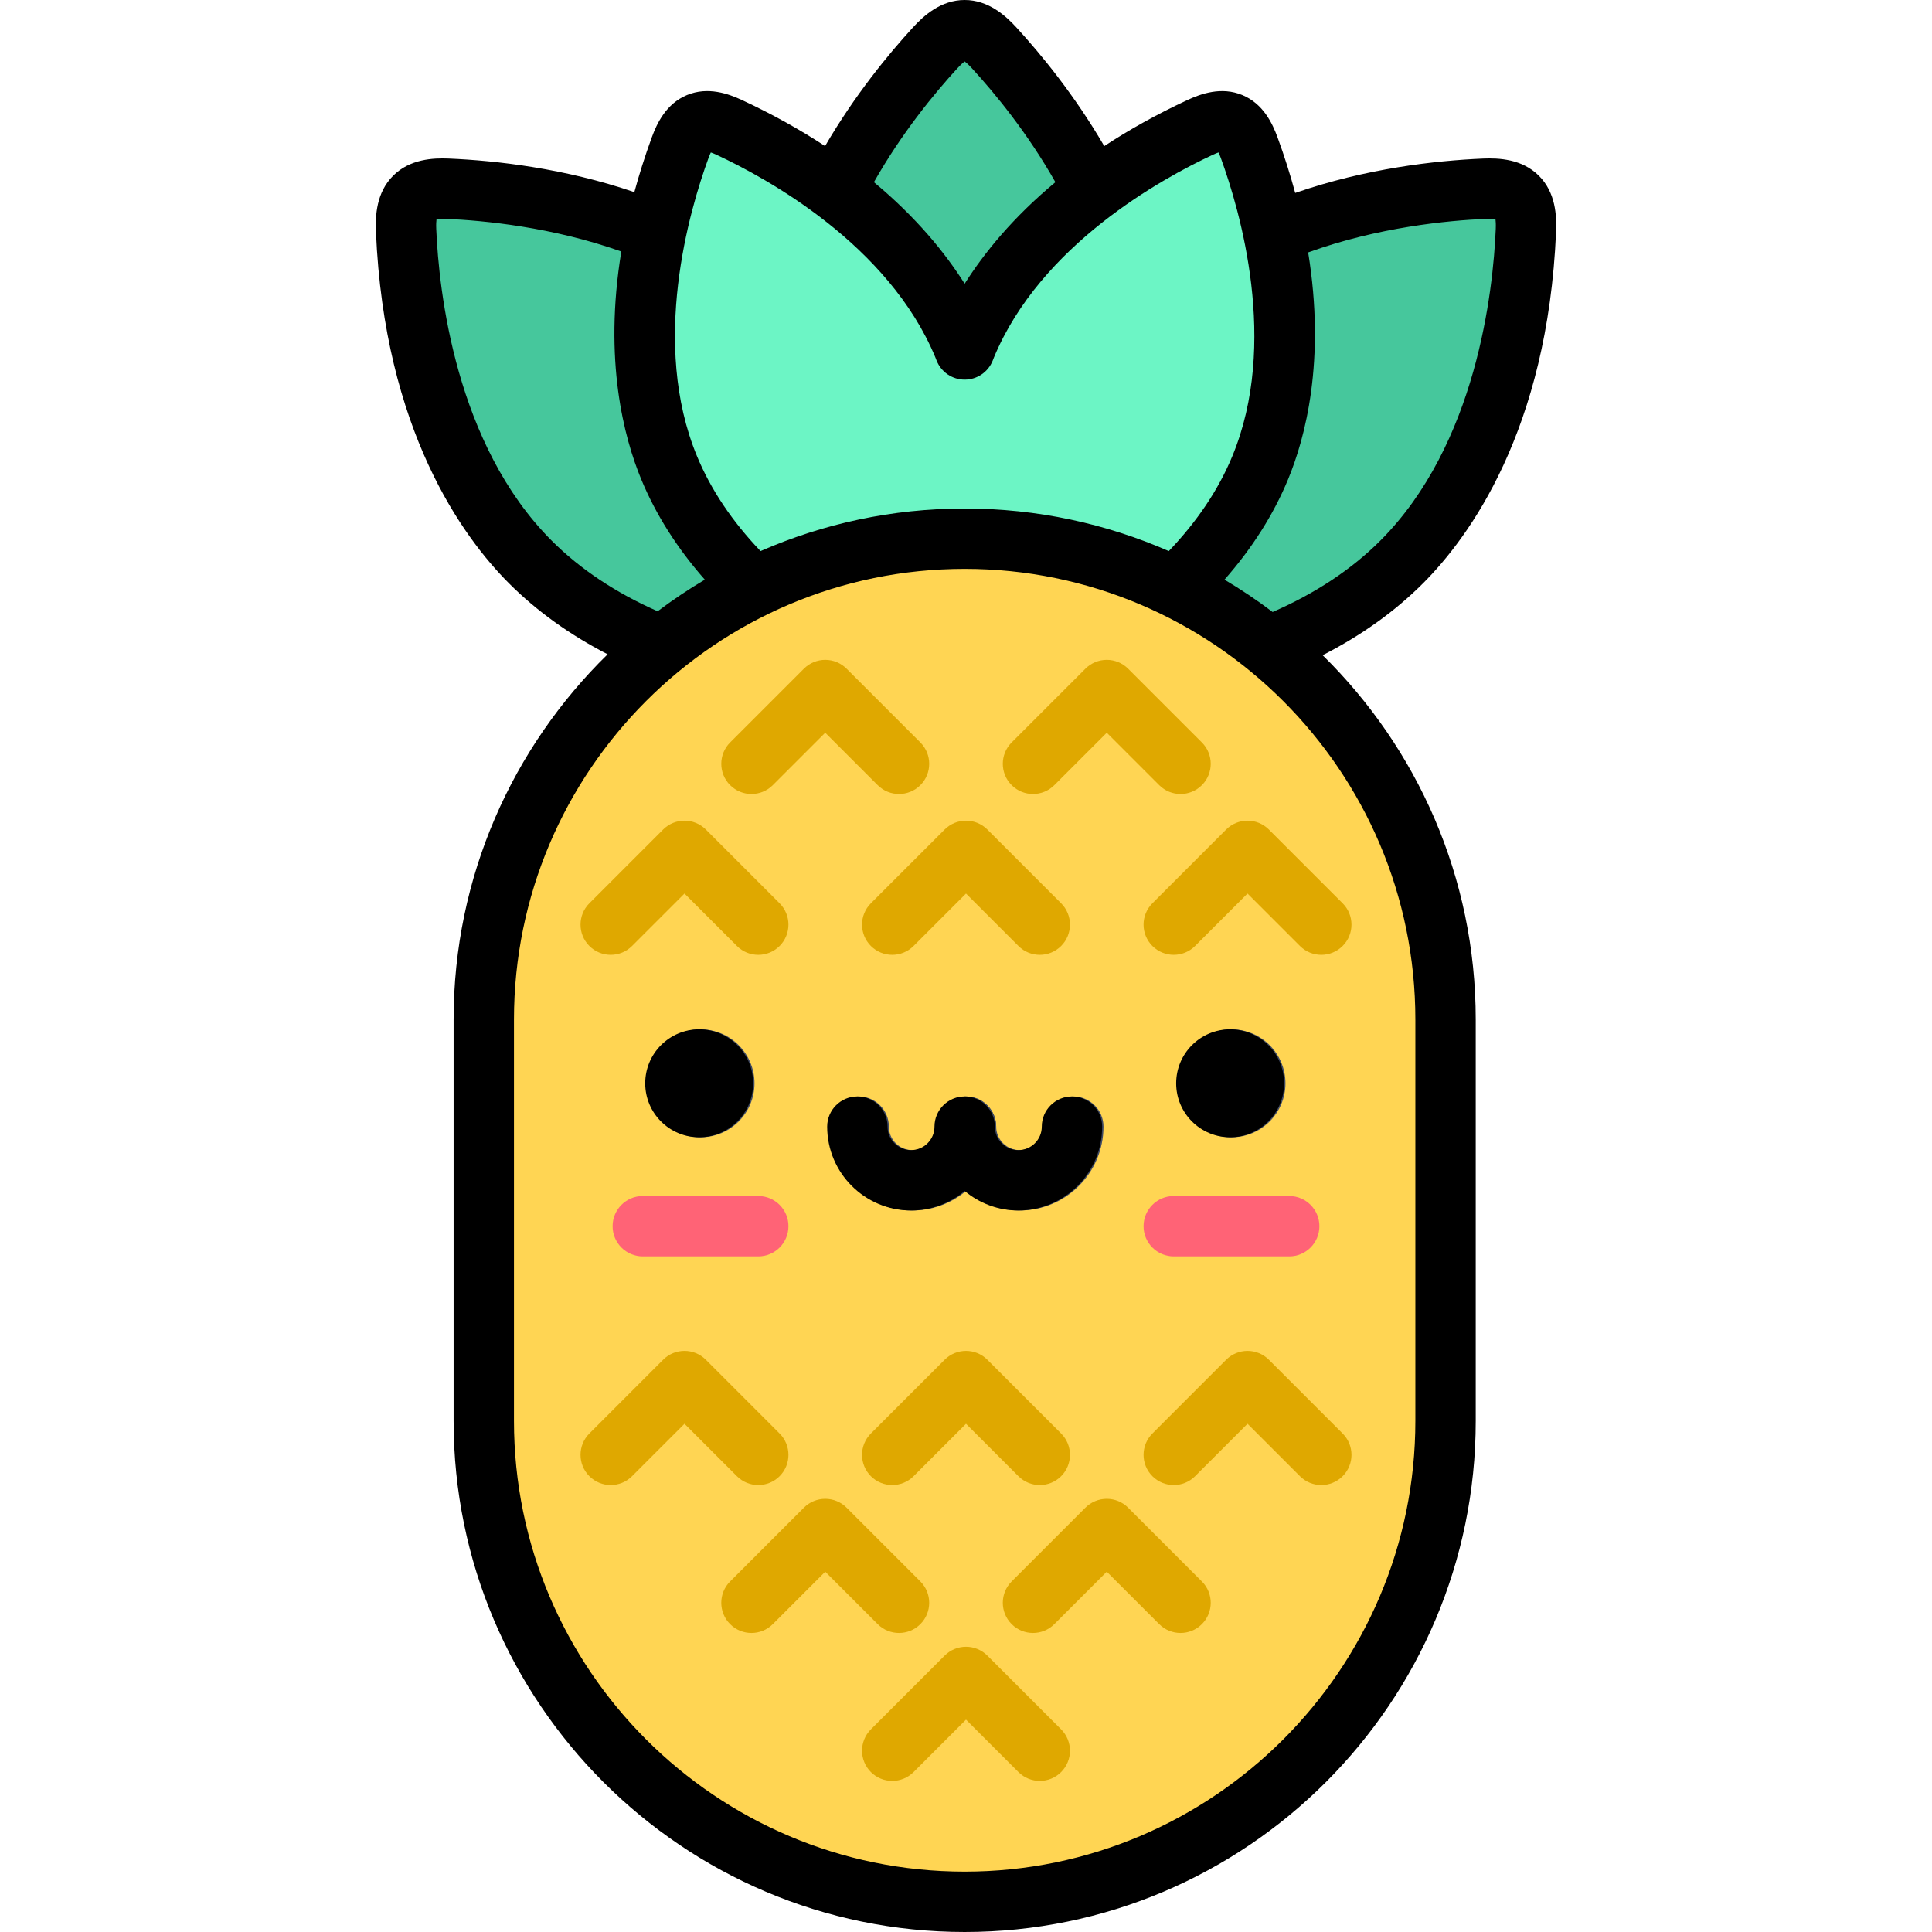 <?xml version="1.0" encoding="iso-8859-1"?>
<!-- Generator: Adobe Illustrator 19.0.0, SVG Export Plug-In . SVG Version: 6.00 Build 0)  -->
<svg version="1.1" id="Layer_1" xmlns="http://www.w3.org/2000/svg" xmlns:xlink="http://www.w3.org/1999/xlink" x="0px" y="0px"
	 viewBox="0 0 512 512" style="enable-background:new 0 0 512 512;" xml:space="preserve">
<g>
	<path style="fill:#46C79C;" d="M302.664,98.108c0,38.157-25.575,70.968-38.859,85.436c-5.747,6.259-9.915,6.205-15.612-0.002
		c-13.285-14.467-38.861-47.275-38.857-85.435c-0.002-38.157,25.573-70.969,38.855-85.433c5.699-6.211,9.869-6.258,15.617-0.004
		C277.089,27.142,302.663,59.954,302.664,98.108z"/>
	<path style="fill:#46C79C;" d="M305.099,82.949c-26.981,26.982-32.098,68.265-32.934,87.889c-0.362,8.49,2.623,11.399,11.04,11.04
		c19.625-0.837,60.908-5.951,87.887-32.937c26.984-26.98,32.101-68.265,32.935-87.884c0.363-8.423-2.553-11.403-11.039-11.045
		C373.363,50.853,332.078,55.971,305.099,82.949z"/>
	<path style="fill:#46C79C;" d="M206.901,82.949c26.981,26.982,32.098,68.265,32.934,87.889c0.362,8.49-2.623,11.399-11.04,11.04
		c-19.625-0.837-60.908-5.951-87.887-32.937c-26.984-26.98-32.101-68.265-32.935-87.884c-0.363-8.423,2.553-11.403,11.039-11.045
		C138.637,50.853,179.922,55.971,206.901,82.949z"/>
</g>
<path style="fill:#6CF5C5;" d="M331.415,39.18c-2.611-7.16-6.078-8.642-13.042-5.406c-16.102,7.493-48.817,26.052-62.018,57.922
	c-0.125,0.302-0.234,0.606-0.354,0.91c-0.121-0.303-0.229-0.607-0.355-0.91c-13.202-31.87-45.917-50.428-62.018-57.922
	c-6.964-3.236-10.431-1.753-13.042,5.406c-6.09,16.678-16.101,52.933-2.896,84.806c13.199,31.876,45.913,50.431,62.016,57.921
	c6.908,3.214,25.683,3.214,32.591,0c16.103-7.488,48.818-26.044,62.016-57.921C347.516,92.114,337.506,55.858,331.415,39.18z"/>
<path style="fill:#FFD553;" d="M383.44,376.56C383.44,446.943,326.383,504,256.001,504S128.56,446.944,128.56,376.56V270.195
	c0-70.382,57.057-127.439,127.439-127.439s127.44,57.057,127.44,127.439V376.56z"/>
<circle style="fill:#3F4963;" cx="185.646" cy="287.087" r="14.303"/>
<path style="fill:#FF6376;" d="M200.947,332.957h-30.601c-4.418,0-7.999-3.58-7.999-7.999c0-4.419,3.582-7.999,7.999-7.999h30.601
	c4.418,0,7.999,3.58,7.999,7.999C208.946,329.377,205.364,332.957,200.947,332.957z"/>
<circle style="fill:#3F4963;" cx="326.357" cy="287.087" r="14.303"/>
<path style="fill:#FF6376;" d="M341.654,332.957h-30.601c-4.418,0-7.999-3.58-7.999-7.999c0-4.419,3.582-7.999,7.999-7.999h30.601
	c4.418,0,7.999,3.58,7.999,7.999C349.653,329.377,346.073,332.957,341.654,332.957z"/>
<g>
	<path style="fill:#3F4963;" d="M241.781,320.79c-12.251,0-22.218-9.967-22.218-22.216c0-4.419,3.582-7.999,7.999-7.999
		c4.418,0,7.999,3.58,7.999,7.999c0,3.429,2.79,6.218,6.219,6.218c3.429,0,6.219-2.789,6.219-6.218c0-4.419,3.582-7.999,7.999-7.999
		s7.999,3.58,7.999,7.999C263.999,310.823,254.033,320.79,241.781,320.79z"/>
	<path style="fill:#3F4963;" d="M270.219,320.79c-12.251,0-22.218-9.967-22.218-22.216c0-4.419,3.582-7.999,7.999-7.999
		s7.999,3.58,7.999,7.999c0,3.429,2.79,6.218,6.219,6.218c3.429,0,6.219-2.789,6.219-6.218c0-4.419,3.582-7.999,7.999-7.999
		c4.418,0,7.999,3.58,7.999,7.999C292.435,310.823,282.469,320.79,270.219,320.79z"/>
</g>
<g>
	<path style="fill:#DFA800;" d="M275.552,253.038c-2.047,0-4.095-0.781-5.656-2.342L256.001,236.8l-13.895,13.895
		c-3.124,3.124-8.189,3.122-11.313,0c-3.124-3.125-3.124-8.189,0-11.313l19.552-19.551c3.124-3.123,8.189-3.123,11.312,0
		l19.552,19.551c3.124,3.125,3.124,8.189,0,11.313C279.646,252.257,277.598,253.038,275.552,253.038z"/>
	<path style="fill:#DFA800;" d="M200.947,253.038c-2.047,0-4.095-0.781-5.656-2.342L181.396,236.8l-13.896,13.895
		c-3.124,3.124-8.189,3.123-11.312-0.001c-3.124-3.124-3.124-8.189,0-11.312l19.552-19.551c3.124-3.123,8.188-3.123,11.312,0
		l19.551,19.551c3.124,3.125,3.124,8.189,0,11.313C205.041,252.257,202.993,253.038,200.947,253.038z"/>
	<path style="fill:#DFA800;" d="M238.25,210.417c-2.047,0-4.095-0.781-5.656-2.342l-13.896-13.896l-13.895,13.896
		c-3.124,3.123-8.189,3.123-11.312,0c-3.124-3.125-3.124-8.189,0-11.312l19.552-19.553c1.5-1.5,3.535-2.342,5.656-2.342
		c2.121,0,4.156,0.843,5.656,2.342l19.552,19.552c3.124,3.125,3.124,8.189,0,11.313C242.344,209.636,240.296,210.417,238.25,210.417
		z"/>
	<path style="fill:#DFA800;" d="M350.158,253.038c-2.047,0-4.095-0.781-5.656-2.342L330.605,236.8l-13.895,13.895
		c-3.124,3.124-8.189,3.122-11.312,0c-3.124-3.125-3.124-8.189,0-11.313l19.552-19.551c3.124-3.123,8.189-3.123,11.312,0
		l19.552,19.551c3.124,3.124,3.124,8.189,0,11.312C354.251,252.257,352.204,253.038,350.158,253.038z"/>
	<path style="fill:#DFA800;" d="M312.855,210.417c-2.047,0-4.095-0.781-5.656-2.342l-13.895-13.896l-13.896,13.896
		c-3.124,3.123-8.189,3.123-11.312,0c-3.124-3.125-3.124-8.189,0-11.313l19.552-19.552c1.5-1.5,3.535-2.342,5.656-2.342
		s4.156,0.843,5.656,2.342l19.552,19.553c3.124,3.124,3.124,8.188,0,11.312C316.948,209.636,314.901,210.417,312.855,210.417z"/>
	<path style="fill:#DFA800;" d="M275.552,393.55c-2.047,0-4.095-0.781-5.656-2.342l-13.895-13.895l-13.895,13.895
		c-3.124,3.124-8.189,3.122-11.313,0c-3.124-3.125-3.124-8.189,0-11.313l19.552-19.551c3.124-3.123,8.189-3.123,11.312,0
		l19.552,19.551c3.124,3.125,3.124,8.189,0,11.313C279.646,392.769,277.598,393.55,275.552,393.55z"/>
	<path style="fill:#DFA800;" d="M275.552,471.958c-2.047,0-4.095-0.782-5.656-2.342l-13.895-13.896l-13.895,13.896
		c-3.124,3.123-8.189,3.123-11.313,0c-3.124-3.125-3.124-8.189,0-11.312l19.552-19.553c1.5-1.5,3.535-2.342,5.656-2.342
		c2.121,0,4.156,0.843,5.656,2.342l19.552,19.553c3.124,3.124,3.124,8.188,0,11.312
		C279.646,471.176,277.598,471.958,275.552,471.958z"/>
	<path style="fill:#DFA800;" d="M200.947,393.55c-2.047,0-4.095-0.781-5.656-2.342l-13.895-13.895l-13.896,13.895
		c-3.124,3.124-8.189,3.123-11.312-0.001c-3.124-3.124-3.124-8.189,0-11.313l19.552-19.551c3.124-3.124,8.188-3.122,11.312,0
		l19.551,19.551c3.124,3.125,3.124,8.189,0,11.313C205.041,392.769,202.993,393.55,200.947,393.55z"/>
	<path style="fill:#DFA800;" d="M312.855,432.753c-2.047,0-4.095-0.781-5.656-2.342l-13.895-13.896l-13.896,13.896
		c-3.124,3.123-8.189,3.123-11.312,0c-3.124-3.125-3.124-8.189,0-11.314l19.552-19.552c1.5-1.5,3.535-2.342,5.656-2.342
		s4.156,0.843,5.656,2.342l19.552,19.553c3.124,3.124,3.124,8.188,0,11.313C316.948,431.973,314.901,432.753,312.855,432.753z"/>
	<path style="fill:#DFA800;" d="M350.158,393.55c-2.047,0-4.095-0.781-5.656-2.342l-13.896-13.895l-13.895,13.895
		c-3.124,3.124-8.189,3.122-11.312,0c-3.124-3.125-3.124-8.189,0-11.313l19.552-19.551c3.124-3.123,8.189-3.123,11.312,0
		l19.552,19.551c3.124,3.124,3.124,8.189,0,11.313C354.251,392.769,352.204,393.55,350.158,393.55z"/>
	<path style="fill:#DFA800;" d="M238.25,432.753c-2.047,0-4.095-0.781-5.656-2.342l-13.896-13.896l-13.896,13.896
		c-3.124,3.123-8.189,3.123-11.312,0c-3.124-3.125-3.124-8.189,0-11.313l19.552-19.553c1.5-1.5,3.535-2.342,5.656-2.342
		c2.121,0,4.156,0.843,5.656,2.342l19.552,19.552c3.124,3.125,3.124,8.189,0,11.314C242.344,431.973,240.296,432.753,238.25,432.753
		z"/>
</g>
<path d="M185.291,272.78c-7.899,0-14.303,6.404-14.303,14.303c0,7.901,6.404,14.305,14.303,14.305s14.303-6.404,14.303-14.305
	C199.594,279.183,193.191,272.78,185.291,272.78z M284.082,290.573c-4.419,0-7.999,3.58-7.999,7.999c0,3.429-2.79,6.218-6.22,6.218
	c-3.429,0-6.218-2.789-6.218-6.218c0-4.419-3.582-7.999-7.999-7.999c-4.419,0-7.999,3.58-7.999,7.999c0,3.429-2.79,6.218-6.22,6.218
	c-3.429,0-6.218-2.789-6.218-6.218c0-4.419-3.582-7.999-7.999-7.999c-4.419,0-7.999,3.58-7.999,7.999
	c0,12.251,9.966,22.216,22.217,22.216c5.405,0,10.363-1.943,14.219-5.164c3.856,3.221,8.813,5.164,14.217,5.164
	c12.251,0,22.219-9.966,22.219-22.216C292.081,294.155,288.5,290.573,284.082,290.573z M412.374,61.402
	c0.182-4.229-0.091-10.366-4.544-14.821c-4.455-4.46-10.592-4.737-14.829-4.56c-12.722,0.544-31.019,2.618-49.757,9.11
	c-1.278-4.721-2.811-9.612-4.666-14.69c-1.361-3.731-3.811-8.958-9.352-11.255c-5.543-2.3-10.975-0.339-14.581,1.337
	c-8.274,3.849-15.568,7.96-22.004,12.193c-7.839-13.459-16.733-24.304-23.298-31.455c-2.864-3.118-7.4-7.261-13.7-7.261h-0.006
	c-6.299,0.004-10.832,4.15-13.691,7.266c-6.542,7.123-15.445,17.972-23.296,31.447c-6.438-4.231-13.731-8.343-22.005-12.193
	c-3.604-1.675-9.033-3.637-14.578-1.335c-5.541,2.297-7.991,7.525-9.35,11.251c-1.827,5.003-3.342,9.824-4.609,14.48
	c-18.511-6.316-36.535-8.358-49.113-8.895c-4.23-0.183-10.37,0.1-14.824,4.56c-4.453,4.456-4.726,10.593-4.544,14.818
	c2.241,52.647,23.061,80.993,35.27,93.199c7.333,7.335,16.091,13.625,26.128,18.796c-25.169,24.606-40.817,58.908-40.817,96.803
	v106.365c0,74.683,60.757,135.438,135.438,135.438c74.681,0,135.438-60.757,135.438-135.438V270.197
	c0-37.771-15.548-71.974-40.571-96.563c10.23-5.214,19.143-11.588,26.587-19.034C389.312,142.39,410.133,114.045,412.374,61.402z
	 M253.73,18.084c0.879-0.958,1.509-1.504,1.914-1.81c0.405,0.306,1.037,0.852,1.916,1.808c6.248,6.808,14.806,17.257,22.132,30.193
	c-11.253,9.345-18.897,18.777-24.046,26.912c-5.149-8.135-12.794-17.567-24.048-26.912C238.933,35.321,247.5,24.868,253.73,18.084z
	 M187.745,41.921c0.242-0.664,0.455-1.158,0.632-1.519c0.379,0.129,0.879,0.327,1.52,0.625
	c13.314,6.196,45.618,23.833,58.002,53.726l0.317,0.815c1.213,3.042,4.155,5.037,7.431,5.037c3.273,0,6.218-1.996,7.431-5.037
	l0.315-0.811c12.384-29.897,44.689-47.535,57.999-53.728c0.642-0.3,1.143-0.496,1.525-0.627c0.175,0.363,0.389,0.856,0.634,1.523
	c5.035,13.791,15.411,49.091,3.018,79c-3.654,8.824-9.307,17.253-16.826,25.116c-16.579-7.252-34.872-11.284-54.094-11.284
	c-19.223,0-37.517,4.033-54.095,11.284c-7.52-7.866-13.174-16.294-16.827-25.116C172.333,91.016,182.707,55.715,187.745,41.921z
	 M146.211,143.286c-25.534-25.531-29.905-66.247-30.6-82.571c-0.057-1.3,0.003-2.131,0.073-2.633
	c0.503-0.07,1.334-0.131,2.632-0.077c9.776,0.419,27.978,2.122,46.339,8.647c-4.754,28.868,0.73,49.389,5.288,60.394
	c3.87,9.345,9.519,18.246,16.843,26.566c-4.328,2.566-8.504,5.362-12.505,8.378C163.182,157.097,153.745,150.823,146.211,143.286z
	 M375.087,270.197v106.365c0,65.86-53.581,119.44-119.44,119.44c-65.86,0-119.44-53.58-119.44-119.44V270.197
	c0-65.86,53.58-119.44,119.44-119.44C321.505,150.756,375.087,204.336,375.087,270.197z M337.261,162.185
	c-4.079-3.089-8.336-5.951-12.757-8.572c7.324-8.32,12.974-17.222,16.843-26.564c4.548-10.976,10.015-31.413,5.33-60.156
	c18.587-6.725,37.113-8.464,47.001-8.887c1.304-0.054,2.135,0.006,2.639,0.077c0.069,0.502,0.128,1.335,0.073,2.635
	c-0.694,16.322-5.066,57.038-30.601,82.569C358.152,150.925,348.558,157.261,337.261,162.185z M325.999,272.78
	c-7.899,0-14.303,6.404-14.303,14.303c0,7.901,6.404,14.305,14.303,14.305s14.303-6.404,14.303-14.305
	C340.302,279.183,333.898,272.78,325.999,272.78z"/>
<g>
</g>
<g>
</g>
<g>
</g>
<g>
</g>
<g>
</g>
<g>
</g>
<g>
</g>
<g>
</g>
<g>
</g>
<g>
</g>
<g>
</g>
<g>
</g>
<g>
</g>
<g>
</g>
<g>
</g>
</svg>
